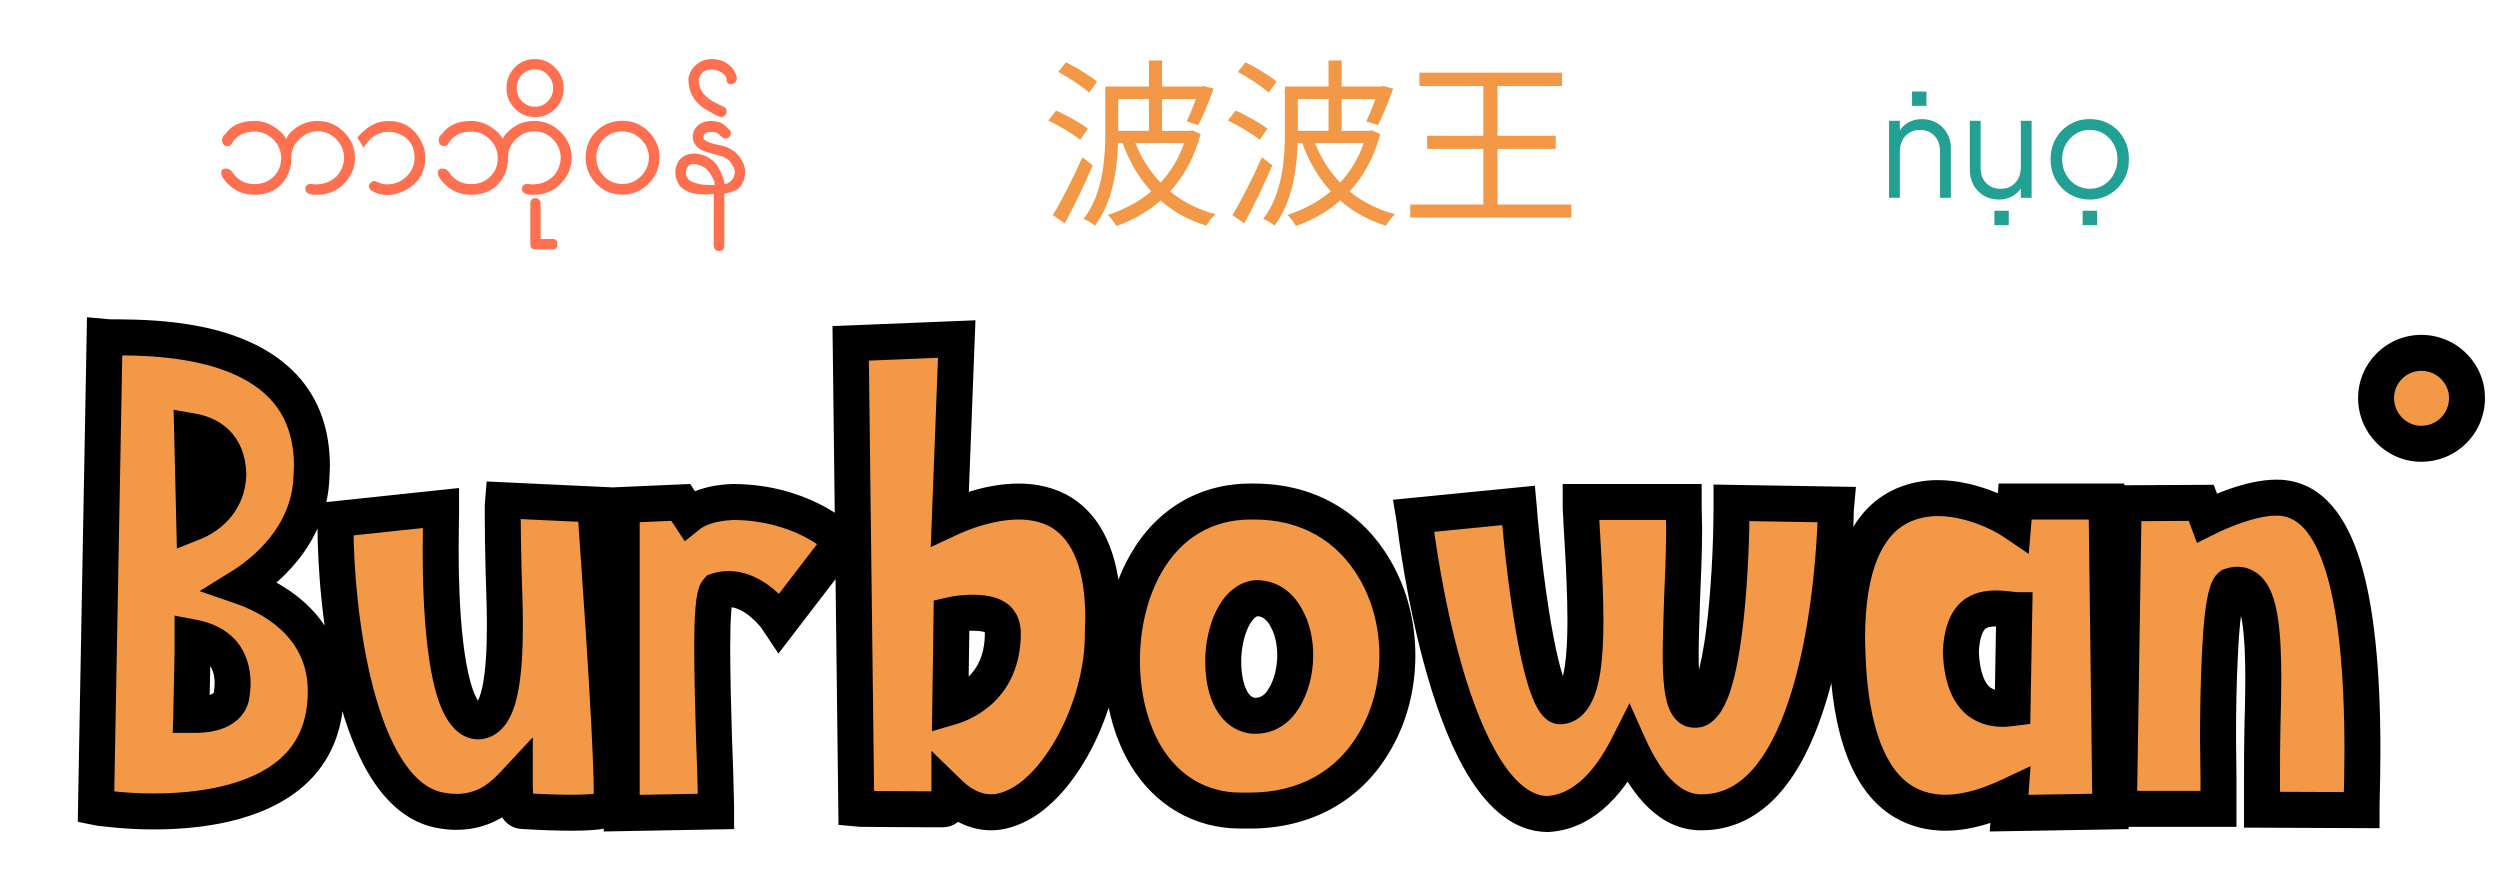 <svg width="556" height="197" viewBox="0 0 556 197" fill="none" xmlns="http://www.w3.org/2000/svg">
<g filter="url(#filter0_d_40_276)">
<mask id="path-1-outside-1_40_276" maskUnits="userSpaceOnUse" x="9" y="61.991" width="536" height="116" fill="black">
<rect fill="white" x="9" y="61.991" width="536" height="116"/>
<path d="M45.665 122.439C51.224 124.356 64.07 130.299 64.453 144.965V145.828C64.453 153.305 61.961 159.344 56.976 163.754C48.828 170.943 35.791 172.477 26.206 172.477C19.687 172.477 14.798 171.71 14.319 171.71L13.361 171.518L15.278 66.937L16.332 67.033H18.441C26.397 67.129 45.09 67.416 55.059 78.056C59.277 82.562 61.385 88.505 61.385 95.694C61.385 96.365 61.29 97.132 61.29 97.899C60.906 111.415 50.458 119.467 45.665 122.439ZM42.789 97.42C42.597 90.901 38.571 88.601 34.737 87.93L35.216 108.156C37.613 107.197 42.597 104.226 42.789 97.42ZM43.556 146.307C43.652 145.541 43.748 144.774 43.748 144.007C43.748 141.227 42.981 138.926 41.639 137.297C40.105 135.475 37.9 134.325 34.833 133.75V137.105C34.737 141.419 34.641 147.745 34.545 151.004H35.504C37.325 151.004 40.105 150.717 41.83 149.375C42.885 148.608 43.46 147.554 43.556 146.307ZM124.334 104.226L124.43 105.184C124.526 107.197 128.073 154.455 128.073 169.026V170.559C127.977 170.943 127.881 171.326 127.498 171.614C127.114 171.997 126.251 172.764 119.062 172.764C116.474 172.764 112.927 172.668 108.23 172.381C106.696 172.285 106.6 170.464 106.505 167.013V166.15C103.916 168.93 100.178 172.573 93.468 172.573C92.509 172.573 91.455 172.477 90.305 172.285C70.75 169.217 66.628 126.177 66.628 109.114V107.485L90.113 104.993V106.335C90.113 106.43 90.017 109.69 90.017 114.483C90.017 125.985 90.784 146.116 95.96 151.292C96.727 152.059 97.494 152.442 98.357 152.442C103.245 152.251 104.3 142.09 104.3 130.874C104.3 126.944 104.108 122.822 104.012 118.988C103.916 114.77 103.821 110.648 103.821 107.006V104.417L103.916 103.267L124.334 104.226ZM155.108 103.651C170.062 103.746 178.21 111.415 178.594 111.703L179.265 112.374L165.365 130.491L164.598 129.341C164.503 129.245 159.997 123.014 154.054 123.014C153.287 123.014 152.424 123.11 151.562 123.397C150.699 124.356 150.411 129.436 150.411 136.051C150.411 142.09 150.603 149.279 150.795 155.797C150.987 160.878 151.178 166.246 151.274 171.326V172.477L130.281 172.86V104.322L143.414 103.746L145.235 106.526C146.673 105.376 149.74 103.842 155.108 103.651ZM228.176 106.047C234.215 109.881 237.379 117.742 237.379 129.532C237.379 130.395 237.283 131.354 237.283 132.216V133.175C237.283 149.183 227.505 167.875 216.769 171.806C215.523 172.285 214.085 172.668 212.456 172.668C209.676 172.668 206.416 171.614 203.157 168.451V169.217C203.157 170.751 202.87 171.997 201.719 171.997H198.556C193.092 171.997 183.986 171.902 183.506 171.902L182.452 171.806L181.206 68.375L204.787 67.416L203.253 107.293C206.129 105.951 212.264 103.555 218.59 103.555C221.85 103.555 225.205 104.226 228.176 106.047ZM215.044 132.983C215.044 131.449 214.66 130.299 213.702 129.532C212.456 128.574 210.443 128.286 208.429 128.286C206.608 128.286 204.883 128.478 203.637 128.765L203.349 149.279C206.608 148.32 214.948 144.774 215.044 132.983ZM270.1 103.555H270.963C282.657 103.555 292.147 108.923 297.803 118.7C301.158 124.452 302.788 131.066 302.788 137.776C302.788 144.678 301.062 151.484 297.515 157.331C291.764 167.013 281.986 172.285 270.004 172.285H267.895C259.076 172.285 251.503 167.875 246.806 160.015C243.26 154.072 241.534 146.499 241.534 138.926C241.534 131.354 243.26 123.685 246.806 117.454C251.887 108.443 260.227 103.555 270.1 103.555ZM277.385 147.554C279.111 144.965 280.069 141.323 280.069 137.776C280.069 134.9 279.494 132.025 278.248 129.724C277.193 127.615 275.18 125.123 271.538 125.027C266.841 125.41 264.157 132.408 264.061 138.735V139.214C264.061 144.486 265.69 150.525 270.675 151.196H271.25C274.318 151.196 276.331 149.279 277.385 147.554ZM377.105 104.897V103.842L400.399 104.226L400.303 105.28C400.303 107.197 399.536 151.963 383.24 167.396C379.502 170.943 375.188 172.668 370.491 172.668H370.108C363.973 172.573 358.605 167.588 354.195 157.715C349.211 167.588 343.172 172.668 336.174 173.052C314.414 172.86 306.937 110.552 306.65 107.868L306.458 106.718L329.751 104.417L329.847 105.472C329.847 105.664 330.71 116.687 332.435 127.711C335.599 148.416 338.57 149.087 338.954 149.087C339.816 149.087 340.679 148.704 341.35 147.937C343.938 145.157 344.609 138.064 344.609 130.107C344.609 124.643 344.322 118.7 344.034 113.524C343.843 110.361 343.651 107.293 343.555 104.801V103.651H366.465V104.801C366.465 106.43 366.561 108.06 366.561 109.69C366.561 115.249 366.273 120.809 366.082 125.89C365.986 129.916 365.794 133.846 365.794 137.297C365.794 143.24 366.177 147.841 367.711 149.375C368.095 149.758 368.478 149.854 368.957 149.854H369.053C369.628 149.854 370.012 149.662 370.587 149.087C375.955 143.815 377.105 115.441 377.105 104.897ZM440.18 103.555H460.502L461.365 172.477L438.838 172.86L439.125 168.93C435.866 170.464 430.402 172.764 424.651 172.764C421.583 172.764 418.42 172.093 415.449 170.368C407.78 165.862 403.466 154.743 402.891 137.393C402.891 136.242 402.795 135.188 402.795 134.133C402.795 118.029 407.013 107.964 415.353 104.322C417.845 103.267 420.433 102.788 422.925 102.788C430.019 102.788 436.825 106.047 439.796 108.06L440.18 103.555ZM439.605 149.471L439.988 127.711C439.796 127.711 439.605 127.711 439.509 127.615C438.454 127.519 437.208 127.327 435.962 127.327C434.141 127.327 432.415 127.615 430.978 128.765C429.252 130.299 428.293 132.983 428.102 136.913C428.293 142.281 429.636 146.02 432.128 148.033C433.566 149.087 435.291 149.662 437.4 149.662C438.071 149.662 438.838 149.567 439.605 149.471ZM499.971 102.788C511.665 104.322 517.417 122.726 517.417 159.057C517.417 162.891 517.321 166.917 517.225 171.135V172.189L495.082 172.093V165.862C495.082 161.741 495.082 157.715 495.178 153.688C495.274 150.046 495.369 146.403 495.369 142.952C495.369 133.079 494.698 124.931 491.631 122.726C491.056 122.343 490.385 122.055 489.618 122.055C489.139 122.055 488.659 122.151 488.084 122.343C487.701 122.63 486.263 124.452 485.688 138.255C485.4 144.007 485.304 150.525 485.304 156.372C485.304 159.344 485.4 162.124 485.4 164.616V171.902H463.257L464.311 103.938L481.566 103.842L482.812 107.197C485.496 105.855 492.59 102.692 498.245 102.692C498.82 102.692 499.395 102.692 499.971 102.788ZM530.519 70.484C533.203 70.484 535.791 71.538 537.708 73.455C539.625 75.372 540.68 77.865 540.68 80.549C540.68 83.233 539.625 85.821 537.708 87.738C535.791 89.655 533.203 90.71 530.519 90.71C524.959 90.71 520.454 86.109 520.454 80.549C520.454 74.989 524.959 70.484 530.519 70.484Z"/>
</mask>
<path d="M45.665 122.439C51.224 124.356 64.07 130.299 64.453 144.965V145.828C64.453 153.305 61.961 159.344 56.976 163.754C48.828 170.943 35.791 172.477 26.206 172.477C19.687 172.477 14.798 171.71 14.319 171.71L13.361 171.518L15.278 66.937L16.332 67.033H18.441C26.397 67.129 45.09 67.416 55.059 78.056C59.277 82.562 61.385 88.505 61.385 95.694C61.385 96.365 61.29 97.132 61.29 97.899C60.906 111.415 50.458 119.467 45.665 122.439ZM42.789 97.42C42.597 90.901 38.571 88.601 34.737 87.93L35.216 108.156C37.613 107.197 42.597 104.226 42.789 97.42ZM43.556 146.307C43.652 145.541 43.748 144.774 43.748 144.007C43.748 141.227 42.981 138.926 41.639 137.297C40.105 135.475 37.9 134.325 34.833 133.75V137.105C34.737 141.419 34.641 147.745 34.545 151.004H35.504C37.325 151.004 40.105 150.717 41.83 149.375C42.885 148.608 43.46 147.554 43.556 146.307ZM124.334 104.226L124.43 105.184C124.526 107.197 128.073 154.455 128.073 169.026V170.559C127.977 170.943 127.881 171.326 127.498 171.614C127.114 171.997 126.251 172.764 119.062 172.764C116.474 172.764 112.927 172.668 108.23 172.381C106.696 172.285 106.6 170.464 106.505 167.013V166.15C103.916 168.93 100.178 172.573 93.468 172.573C92.509 172.573 91.455 172.477 90.305 172.285C70.75 169.217 66.628 126.177 66.628 109.114V107.485L90.113 104.993V106.335C90.113 106.43 90.017 109.69 90.017 114.483C90.017 125.985 90.784 146.116 95.96 151.292C96.727 152.059 97.494 152.442 98.357 152.442C103.245 152.251 104.3 142.09 104.3 130.874C104.3 126.944 104.108 122.822 104.012 118.988C103.916 114.77 103.821 110.648 103.821 107.006V104.417L103.916 103.267L124.334 104.226ZM155.108 103.651C170.062 103.746 178.21 111.415 178.594 111.703L179.265 112.374L165.365 130.491L164.598 129.341C164.503 129.245 159.997 123.014 154.054 123.014C153.287 123.014 152.424 123.11 151.562 123.397C150.699 124.356 150.411 129.436 150.411 136.051C150.411 142.09 150.603 149.279 150.795 155.797C150.987 160.878 151.178 166.246 151.274 171.326V172.477L130.281 172.86V104.322L143.414 103.746L145.235 106.526C146.673 105.376 149.74 103.842 155.108 103.651ZM228.176 106.047C234.215 109.881 237.379 117.742 237.379 129.532C237.379 130.395 237.283 131.354 237.283 132.216V133.175C237.283 149.183 227.505 167.875 216.769 171.806C215.523 172.285 214.085 172.668 212.456 172.668C209.676 172.668 206.416 171.614 203.157 168.451V169.217C203.157 170.751 202.87 171.997 201.719 171.997H198.556C193.092 171.997 183.986 171.902 183.506 171.902L182.452 171.806L181.206 68.375L204.787 67.416L203.253 107.293C206.129 105.951 212.264 103.555 218.59 103.555C221.85 103.555 225.205 104.226 228.176 106.047ZM215.044 132.983C215.044 131.449 214.66 130.299 213.702 129.532C212.456 128.574 210.443 128.286 208.429 128.286C206.608 128.286 204.883 128.478 203.637 128.765L203.349 149.279C206.608 148.32 214.948 144.774 215.044 132.983ZM270.1 103.555H270.963C282.657 103.555 292.147 108.923 297.803 118.7C301.158 124.452 302.788 131.066 302.788 137.776C302.788 144.678 301.062 151.484 297.515 157.331C291.764 167.013 281.986 172.285 270.004 172.285H267.895C259.076 172.285 251.503 167.875 246.806 160.015C243.26 154.072 241.534 146.499 241.534 138.926C241.534 131.354 243.26 123.685 246.806 117.454C251.887 108.443 260.227 103.555 270.1 103.555ZM277.385 147.554C279.111 144.965 280.069 141.323 280.069 137.776C280.069 134.9 279.494 132.025 278.248 129.724C277.193 127.615 275.18 125.123 271.538 125.027C266.841 125.41 264.157 132.408 264.061 138.735V139.214C264.061 144.486 265.69 150.525 270.675 151.196H271.25C274.318 151.196 276.331 149.279 277.385 147.554ZM377.105 104.897V103.842L400.399 104.226L400.303 105.28C400.303 107.197 399.536 151.963 383.24 167.396C379.502 170.943 375.188 172.668 370.491 172.668H370.108C363.973 172.573 358.605 167.588 354.195 157.715C349.211 167.588 343.172 172.668 336.174 173.052C314.414 172.86 306.937 110.552 306.65 107.868L306.458 106.718L329.751 104.417L329.847 105.472C329.847 105.664 330.71 116.687 332.435 127.711C335.599 148.416 338.57 149.087 338.954 149.087C339.816 149.087 340.679 148.704 341.35 147.937C343.938 145.157 344.609 138.064 344.609 130.107C344.609 124.643 344.322 118.7 344.034 113.524C343.843 110.361 343.651 107.293 343.555 104.801V103.651H366.465V104.801C366.465 106.43 366.561 108.06 366.561 109.69C366.561 115.249 366.273 120.809 366.082 125.89C365.986 129.916 365.794 133.846 365.794 137.297C365.794 143.24 366.177 147.841 367.711 149.375C368.095 149.758 368.478 149.854 368.957 149.854H369.053C369.628 149.854 370.012 149.662 370.587 149.087C375.955 143.815 377.105 115.441 377.105 104.897ZM440.18 103.555H460.502L461.365 172.477L438.838 172.86L439.125 168.93C435.866 170.464 430.402 172.764 424.651 172.764C421.583 172.764 418.42 172.093 415.449 170.368C407.78 165.862 403.466 154.743 402.891 137.393C402.891 136.242 402.795 135.188 402.795 134.133C402.795 118.029 407.013 107.964 415.353 104.322C417.845 103.267 420.433 102.788 422.925 102.788C430.019 102.788 436.825 106.047 439.796 108.06L440.18 103.555ZM439.605 149.471L439.988 127.711C439.796 127.711 439.605 127.711 439.509 127.615C438.454 127.519 437.208 127.327 435.962 127.327C434.141 127.327 432.415 127.615 430.978 128.765C429.252 130.299 428.293 132.983 428.102 136.913C428.293 142.281 429.636 146.02 432.128 148.033C433.566 149.087 435.291 149.662 437.4 149.662C438.071 149.662 438.838 149.567 439.605 149.471ZM499.971 102.788C511.665 104.322 517.417 122.726 517.417 159.057C517.417 162.891 517.321 166.917 517.225 171.135V172.189L495.082 172.093V165.862C495.082 161.741 495.082 157.715 495.178 153.688C495.274 150.046 495.369 146.403 495.369 142.952C495.369 133.079 494.698 124.931 491.631 122.726C491.056 122.343 490.385 122.055 489.618 122.055C489.139 122.055 488.659 122.151 488.084 122.343C487.701 122.63 486.263 124.452 485.688 138.255C485.4 144.007 485.304 150.525 485.304 156.372C485.304 159.344 485.4 162.124 485.4 164.616V171.902H463.257L464.311 103.938L481.566 103.842L482.812 107.197C485.496 105.855 492.59 102.692 498.245 102.692C498.82 102.692 499.395 102.692 499.971 102.788ZM530.519 70.484C533.203 70.484 535.791 71.538 537.708 73.455C539.625 75.372 540.68 77.865 540.68 80.549C540.68 83.233 539.625 85.821 537.708 87.738C535.791 89.655 533.203 90.71 530.519 90.71C524.959 90.71 520.454 86.109 520.454 80.549C520.454 74.989 524.959 70.484 530.519 70.484Z" fill="#F29846"/>
<path d="M45.665 122.439L43.557 119.039L36.401 123.476L44.361 126.22L45.665 122.439ZM64.453 144.965H68.453V144.913L68.451 144.861L64.453 144.965ZM56.976 163.754L59.623 166.753L59.626 166.75L56.976 163.754ZM14.319 171.71L13.535 175.632L13.923 175.71H14.319V171.71ZM13.361 171.518L9.361 171.445L9.3 174.785L12.576 175.44L13.361 171.518ZM15.278 66.937L15.64 62.953L11.357 62.564L11.278 66.864L15.278 66.937ZM16.332 67.033L15.97 71.016L16.151 71.033H16.332V67.033ZM18.441 67.033L18.489 63.033L18.465 63.033H18.441V67.033ZM55.059 78.056L57.979 75.323L57.978 75.322L55.059 78.056ZM61.29 97.899L65.288 98.013L65.29 97.956V97.899H61.29ZM42.789 97.42L46.787 97.532L46.791 97.417L46.787 97.302L42.789 97.42ZM34.737 87.93L35.426 83.99L30.622 83.149L30.738 88.025L34.737 87.93ZM35.216 108.156L31.217 108.251L31.354 114.009L36.702 111.87L35.216 108.156ZM43.556 146.307L39.587 145.811L39.575 145.906L39.568 146.001L43.556 146.307ZM41.639 137.297L44.726 134.754L44.712 134.737L44.698 134.72L41.639 137.297ZM34.833 133.75L35.57 129.818L30.833 128.93V133.75H34.833ZM34.833 137.105L38.832 137.194L38.833 137.149V137.105H34.833ZM34.545 151.004L30.547 150.887L30.426 155.004H34.545V151.004ZM41.83 149.375L39.478 146.14L39.425 146.178L39.375 146.217L41.83 149.375ZM44.361 126.22C49.782 128.09 60.144 133.199 60.454 145.07L68.451 144.861C67.995 127.4 52.667 120.622 46.969 118.657L44.361 126.22ZM60.453 144.965V145.828H68.453V144.965H60.453ZM60.453 145.828C60.453 152.335 58.329 157.216 54.326 160.758L59.626 166.75C65.592 161.472 68.453 154.276 68.453 145.828H60.453ZM54.33 160.754C47.375 166.89 35.694 168.477 26.206 168.477V176.477C35.888 176.477 50.281 174.996 59.623 166.753L54.33 160.754ZM26.206 168.477C23.1 168.477 20.374 168.294 18.362 168.11C17.357 168.018 16.532 167.926 15.917 167.856C15.62 167.822 15.34 167.789 15.134 167.766C15.031 167.755 14.648 167.71 14.319 167.71V175.71C14.11 175.71 13.985 175.688 14.267 175.719C14.444 175.739 14.676 175.766 15.007 175.804C15.648 175.877 16.541 175.977 17.634 176.077C19.815 176.276 22.793 176.477 26.206 176.477V168.477ZM15.104 167.787L14.145 167.596L12.576 175.44L13.535 175.632L15.104 167.787ZM17.36 171.591L19.277 67.01L11.278 66.864L9.361 171.445L17.36 171.591ZM14.915 70.921L15.97 71.016L16.694 63.049L15.64 62.953L14.915 70.921ZM16.332 71.033H18.441V63.033H16.332V71.033ZM18.393 71.032C22.367 71.08 28.69 71.179 35.194 72.509C41.752 73.851 47.973 76.344 52.14 80.791L57.978 75.322C52.175 69.129 44.066 66.158 36.797 64.672C29.473 63.174 22.471 63.081 18.489 63.033L18.393 71.032ZM52.139 80.79C55.54 84.423 57.385 89.325 57.385 95.694H65.385C65.385 87.685 63.013 80.7 57.979 75.323L52.139 80.79ZM57.385 95.694C57.385 95.874 57.372 96.094 57.346 96.503C57.323 96.862 57.29 97.368 57.29 97.899H65.29C65.29 97.663 65.304 97.402 65.329 97.018C65.351 96.685 65.385 96.185 65.385 95.694H57.385ZM57.291 97.786C56.968 109.168 48.102 116.221 43.557 119.039L47.773 125.838C52.814 122.713 64.844 113.662 65.288 98.013L57.291 97.786ZM46.787 97.302C46.666 93.17 45.284 89.925 42.923 87.62C40.645 85.396 37.827 84.41 35.426 83.99L34.047 91.87C35.482 92.121 36.593 92.62 37.335 93.344C37.993 93.987 38.721 95.151 38.791 97.537L46.787 97.302ZM30.738 88.025L31.217 108.251L39.215 108.061L38.736 87.835L30.738 88.025ZM36.702 111.87C39.718 110.663 46.529 106.689 46.787 97.532L38.791 97.307C38.665 101.762 35.508 103.731 33.731 104.442L36.702 111.87ZM47.525 146.804C47.615 146.08 47.748 145.065 47.748 144.007H39.748C39.748 144.483 39.688 145.001 39.587 145.811L47.525 146.804ZM47.748 144.007C47.748 140.51 46.78 137.247 44.726 134.754L38.551 139.84C39.182 140.605 39.748 141.943 39.748 144.007H47.748ZM44.698 134.72C42.408 132 39.262 130.511 35.57 129.818L34.096 137.681C36.538 138.139 37.802 138.95 38.579 139.873L44.698 134.72ZM30.833 133.75V137.105H38.833V133.75H30.833ZM30.834 137.016C30.736 141.392 30.642 147.639 30.547 150.887L38.543 151.122C38.64 147.852 38.737 141.446 38.832 137.194L30.834 137.016ZM34.545 155.004H35.504V147.004H34.545V155.004ZM35.504 155.004C36.6 155.004 38.041 154.92 39.527 154.607C40.97 154.303 42.755 153.723 44.286 152.532L39.375 146.217C39.18 146.369 38.713 146.603 37.879 146.779C37.088 146.945 36.229 147.004 35.504 147.004V155.004ZM44.183 152.61C46.187 151.153 47.358 149.027 47.544 146.614L39.568 146.001C39.564 146.049 39.557 146.074 39.556 146.079C39.554 146.084 39.555 146.08 39.56 146.071C39.564 146.063 39.566 146.062 39.559 146.07C39.551 146.079 39.528 146.103 39.478 146.14L44.183 152.61ZM124.334 104.226L128.314 103.828L127.971 100.392L124.522 100.23L124.334 104.226ZM124.43 105.184L128.426 104.994L128.421 104.89L128.41 104.786L124.43 105.184ZM128.073 170.559L131.953 171.53L132.073 171.052V170.559H128.073ZM127.498 171.614L125.098 168.414L124.87 168.584L124.669 168.785L127.498 171.614ZM108.23 172.381L107.981 176.373L107.986 176.373L108.23 172.381ZM106.505 167.013H102.505V167.068L102.506 167.124L106.505 167.013ZM106.505 166.15H110.505V155.984L103.577 163.424L106.505 166.15ZM90.305 172.285L90.962 168.339L90.943 168.336L90.924 168.333L90.305 172.285ZM66.628 107.485L66.206 103.507L62.628 103.887V107.485H66.628ZM90.113 104.993H94.113V100.546L89.691 101.015L90.113 104.993ZM95.96 151.292L93.132 154.12L93.132 154.12L95.96 151.292ZM98.357 152.442V156.442H98.435L98.513 156.439L98.357 152.442ZM104.012 118.988L100.013 119.079L100.014 119.088L104.012 118.988ZM103.821 104.417L99.834 104.085L99.821 104.251V104.417H103.821ZM103.916 103.267L104.104 99.272L100.251 99.091L99.93 102.935L103.916 103.267ZM120.354 104.624L120.45 105.582L128.41 104.786L128.314 103.828L120.354 104.624ZM120.435 105.375C120.547 107.728 124.073 154.55 124.073 169.026H132.073C132.073 154.361 128.505 106.666 128.426 104.994L120.435 105.375ZM124.073 169.026V170.559H132.073V169.026H124.073ZM124.192 169.589C124.164 169.701 124.163 169.703 124.167 169.691C124.174 169.667 124.205 169.567 124.268 169.431C124.418 169.11 124.685 168.723 125.098 168.414L129.898 174.814C131.548 173.576 131.882 171.814 131.953 171.53L124.192 169.589ZM124.669 168.785C124.658 168.797 124.743 168.71 124.868 168.613C124.997 168.513 125.117 168.44 125.214 168.391C125.384 168.304 125.384 168.341 125.024 168.415C124.265 168.572 122.576 168.764 119.062 168.764V176.764C122.738 176.764 125.074 176.573 126.64 176.25C127.442 176.085 128.179 175.858 128.843 175.52C129.602 175.134 130.066 174.702 130.326 174.442L124.669 168.785ZM119.062 168.764C116.569 168.764 113.105 168.672 108.475 168.388L107.986 176.373C112.749 176.665 116.378 176.764 119.062 176.764V168.764ZM108.48 168.389C108.683 168.401 108.985 168.451 109.328 168.602C109.681 168.757 109.987 168.979 110.227 169.232C110.67 169.698 110.739 170.103 110.706 169.973C110.679 169.867 110.63 169.589 110.589 169.012C110.55 168.453 110.527 167.775 110.503 166.902L102.506 167.124C102.549 168.672 102.589 170.51 102.951 171.937C103.145 172.706 103.532 173.799 104.426 174.741C105.436 175.804 106.724 176.294 107.981 176.373L108.48 168.389ZM110.505 167.013V166.15H102.505V167.013H110.505ZM103.577 163.424C101.156 166.025 98.427 168.573 93.468 168.573V176.573C101.929 176.573 106.677 171.835 109.432 168.876L103.577 163.424ZM93.468 168.573C92.771 168.573 91.94 168.502 90.962 168.339L89.647 176.231C90.97 176.451 92.248 176.573 93.468 176.573V168.573ZM90.924 168.333C87.554 167.804 84.479 165.519 81.69 161.31C78.897 157.095 76.686 151.368 75.003 144.935C71.641 132.093 70.628 117.43 70.628 109.114H62.628C62.628 117.861 63.675 133.251 67.263 146.961C69.055 153.804 71.541 160.479 75.021 165.729C78.505 170.987 83.278 175.232 89.685 176.237L90.924 168.333ZM70.628 109.114V107.485H62.628V109.114H70.628ZM67.05 111.463L90.535 108.97L89.691 101.015L66.206 103.507L67.05 111.463ZM86.113 104.993V106.335H94.113V104.993H86.113ZM86.113 106.335C86.113 106.298 86.11 106.411 86.099 106.883C86.09 107.283 86.078 107.858 86.066 108.58C86.041 110.024 86.017 112.06 86.017 114.483H94.017C94.017 112.112 94.041 110.122 94.064 108.714C94.086 107.409 94.113 106.416 94.113 106.335H86.113ZM86.017 114.483C86.017 120.293 86.209 128.381 87.075 135.728C87.507 139.395 88.12 142.991 89.002 146.075C89.845 149.021 91.089 152.078 93.132 154.12L98.789 148.464C98.243 147.918 97.45 146.517 96.694 143.874C95.976 141.368 95.427 138.242 95.02 134.792C94.208 127.903 94.017 120.175 94.017 114.483H86.017ZM93.132 154.12C94.392 155.381 96.118 156.442 98.357 156.442V148.442C98.441 148.442 98.537 148.452 98.636 148.475C98.734 148.498 98.813 148.529 98.868 148.555C98.971 148.606 98.943 148.618 98.789 148.464L93.132 154.12ZM98.513 156.439C101.358 156.328 103.381 154.69 104.654 152.82C105.857 151.053 106.585 148.842 107.068 146.654C108.042 142.235 108.3 136.522 108.3 130.874H100.3C100.3 136.442 100.03 141.417 99.255 144.931C98.863 146.709 98.411 147.775 98.041 148.317C97.742 148.757 97.8 148.461 98.2 148.445L98.513 156.439ZM108.3 130.874C108.3 126.883 108.104 122.598 108.011 118.888L100.014 119.088C100.113 123.047 100.3 127.006 100.3 130.874H108.3ZM108.011 118.897C107.915 114.665 107.821 110.593 107.821 107.006H99.821C99.821 110.703 99.918 114.875 100.013 119.079L108.011 118.897ZM107.821 107.006V104.417H99.821V107.006H107.821ZM107.807 104.75L107.903 103.599L99.93 102.935L99.834 104.085L107.807 104.75ZM103.729 107.263L124.147 108.221L124.522 100.23L104.104 99.272L103.729 107.263ZM155.108 103.651L155.134 99.651L155.05 99.65L154.966 99.653L155.108 103.651ZM178.594 111.703L181.422 108.874L181.221 108.673L180.994 108.503L178.594 111.703ZM179.265 112.374L182.438 114.808L184.573 112.025L182.093 109.545L179.265 112.374ZM165.365 130.491L162.037 132.71L165.137 137.36L168.539 132.926L165.365 130.491ZM164.598 129.341L167.927 127.122L167.707 126.792L167.427 126.512L164.598 129.341ZM151.562 123.397L150.297 119.603L149.295 119.937L148.589 120.721L151.562 123.397ZM150.795 155.797L146.797 155.915L146.797 155.932L146.798 155.948L150.795 155.797ZM151.274 171.326H155.274V171.289L155.273 171.251L151.274 171.326ZM151.274 172.477L151.347 176.476L155.274 176.404V172.477H151.274ZM130.281 172.86H126.281V176.934L130.354 176.859L130.281 172.86ZM130.281 104.322L130.106 100.325L126.281 100.493V104.322H130.281ZM143.414 103.746L146.76 101.554L145.512 99.651L143.239 99.75L143.414 103.746ZM145.235 106.526L141.889 108.718L144.299 112.397L147.734 109.65L145.235 106.526ZM155.083 107.65C168.575 107.737 175.759 114.577 176.194 114.903L180.994 108.503C181.053 108.547 178.478 106.201 174.095 104.023C169.683 101.83 163.311 99.703 155.134 99.651L155.083 107.65ZM175.765 114.531L176.436 115.202L182.093 109.545L181.422 108.874L175.765 114.531ZM176.091 109.939L162.192 128.056L168.539 132.926L182.438 114.808L176.091 109.939ZM168.693 128.272L167.927 127.122L161.27 131.559L162.037 132.71L168.693 128.272ZM167.427 126.512C167.533 126.618 167.609 126.707 167.625 126.726C167.654 126.76 167.676 126.786 167.686 126.798C167.697 126.812 167.706 126.822 167.709 126.827C167.714 126.832 167.717 126.836 167.717 126.837C167.718 126.837 167.716 126.835 167.709 126.826C167.701 126.816 167.695 126.809 167.683 126.793C167.639 126.736 167.57 126.649 167.482 126.539C167.306 126.319 167.057 126.017 166.742 125.661C166.117 124.955 165.215 124.016 164.082 123.07C161.908 121.256 158.398 119.014 154.054 119.014V127.014C155.653 127.014 157.368 127.887 158.956 129.213C159.704 129.836 160.318 130.473 160.75 130.962C160.964 131.204 161.129 131.404 161.241 131.543C161.297 131.613 161.341 131.669 161.376 131.714C161.389 131.731 161.416 131.766 161.436 131.791C161.446 131.804 161.468 131.832 161.495 131.865C161.509 131.882 161.534 131.912 161.565 131.948C161.584 131.97 161.662 132.061 161.77 132.169L167.427 126.512ZM154.054 119.014C152.966 119.014 151.659 119.149 150.297 119.603L152.827 127.192C153.19 127.071 153.609 127.014 154.054 127.014V119.014ZM148.589 120.721C147.99 121.386 147.678 122.112 147.515 122.553C147.33 123.05 147.2 123.563 147.101 124.036C146.905 124.983 146.772 126.1 146.676 127.28C146.483 129.658 146.411 132.709 146.411 136.051H154.411C154.411 132.778 154.483 129.981 154.65 127.926C154.734 126.89 154.834 126.144 154.935 125.662C154.985 125.42 155.018 125.328 155.014 125.337C155.011 125.346 154.985 125.417 154.925 125.528C154.868 125.633 154.747 125.838 154.535 126.073L148.589 120.721ZM146.411 136.051C146.411 142.156 146.605 149.401 146.797 155.915L154.793 155.68C154.601 149.157 154.411 142.023 154.411 136.051H146.411ZM146.798 155.948C146.989 161.028 147.18 166.363 147.275 171.402L155.273 171.251C155.177 166.129 154.984 160.728 154.792 155.647L146.798 155.948ZM147.274 171.326V172.477H155.274V171.326H147.274ZM151.201 168.477L130.208 168.861L130.354 176.859L151.347 176.476L151.201 168.477ZM134.281 172.86V104.322H126.281V172.86H134.281ZM130.456 108.318L143.589 107.743L143.239 99.75L130.106 100.325L130.456 108.318ZM140.068 105.939L141.889 108.718L148.581 104.334L146.76 101.554L140.068 105.939ZM147.734 109.65C148.388 109.127 150.585 107.815 155.251 107.648L154.966 99.653C148.895 99.87 144.958 101.625 142.736 103.403L147.734 109.65ZM228.176 106.047L230.32 102.67L230.294 102.653L230.267 102.637L228.176 106.047ZM216.769 171.806L215.394 168.049L215.364 168.061L215.333 168.072L216.769 171.806ZM203.157 168.451L205.943 165.58L199.157 158.994V168.451H203.157ZM183.506 171.902L183.144 175.885L183.325 175.902H183.506V171.902ZM182.452 171.806L178.452 171.854L178.496 175.462L182.09 175.789L182.452 171.806ZM181.206 68.375L181.043 64.378L177.159 64.536L177.206 68.423L181.206 68.375ZM204.787 67.416L208.784 67.57L208.95 63.244L204.624 63.419L204.787 67.416ZM203.253 107.293L199.256 107.139L199.004 113.69L204.945 110.918L203.253 107.293ZM215.044 132.983L219.044 133.016L219.044 132.999V132.983H215.044ZM213.702 129.532L216.2 126.409L216.171 126.385L216.141 126.362L213.702 129.532ZM203.637 128.765L202.737 124.868L199.681 125.573L199.637 128.709L203.637 128.765ZM203.349 149.279L199.349 149.223L199.273 154.647L204.478 153.116L203.349 149.279ZM226.032 109.424C230.341 112.159 233.379 118.252 233.379 129.532H241.379C241.379 117.231 238.09 107.603 230.32 102.67L226.032 109.424ZM233.379 129.532C233.379 129.839 233.361 130.187 233.336 130.664C233.313 131.097 233.283 131.661 233.283 132.216H241.283C241.283 131.909 241.3 131.562 241.325 131.084C241.348 130.651 241.379 130.088 241.379 129.532H233.379ZM233.283 132.216V133.175H241.283V132.216H233.283ZM233.283 133.175C233.283 140.434 231.044 148.473 227.515 155.151C223.912 161.97 219.393 166.585 215.394 168.049L218.144 175.562C224.881 173.096 230.619 166.4 234.589 158.888C238.632 151.236 241.283 141.924 241.283 133.175H233.283ZM215.333 168.072C214.382 168.438 213.446 168.668 212.456 168.668V176.668C214.725 176.668 216.664 176.132 218.205 175.539L215.333 168.072ZM212.456 168.668C210.785 168.668 208.507 168.069 205.943 165.58L200.371 171.321C204.326 175.159 208.566 176.668 212.456 176.668V168.668ZM199.157 168.451V169.217H207.157V168.451H199.157ZM199.157 169.217C199.157 169.487 199.144 169.663 199.13 169.763C199.115 169.877 199.112 169.796 199.193 169.607C199.278 169.41 199.511 168.965 200.038 168.573C200.61 168.146 201.237 167.997 201.719 167.997V175.997C202.777 175.997 203.871 175.693 204.821 174.985C205.725 174.311 206.246 173.459 206.546 172.758C207.097 171.473 207.157 170.094 207.157 169.217H199.157ZM201.719 167.997H198.556V175.997H201.719V167.997ZM198.556 167.997C195.841 167.997 192.213 167.974 189.194 167.95C186.207 167.926 183.767 167.902 183.506 167.902V175.902C183.506 175.902 183.507 175.901 183.51 175.902C183.512 175.902 183.515 175.902 183.519 175.902C183.528 175.902 183.539 175.902 183.553 175.902C183.581 175.902 183.619 175.902 183.665 175.902C183.757 175.903 183.88 175.904 184.032 175.905C184.337 175.908 184.752 175.912 185.256 175.916C186.263 175.925 187.618 175.937 189.13 175.949C192.151 175.973 195.807 175.997 198.556 175.997V167.997ZM183.869 167.918L182.814 167.822L182.09 175.789L183.144 175.885L183.869 167.918ZM186.452 171.757L185.206 68.327L177.206 68.423L178.452 171.854L186.452 171.757ZM181.368 72.371L204.949 71.413L204.624 63.419L181.043 64.378L181.368 72.371ZM200.79 67.263L199.256 107.139L207.25 107.447L208.784 67.57L200.79 67.263ZM204.945 110.918C207.628 109.666 213.132 107.555 218.59 107.555V99.555C211.396 99.555 204.63 102.236 201.562 103.668L204.945 110.918ZM218.59 107.555C221.319 107.555 223.899 108.117 226.086 109.457L230.267 102.637C226.51 100.334 222.38 99.555 218.59 99.555V107.555ZM219.044 132.983C219.044 130.811 218.482 128.234 216.2 126.409L211.203 132.656C211.158 132.62 211.105 132.567 211.058 132.5C211.012 132.435 210.991 132.387 210.987 132.375C210.984 132.366 210.999 132.403 211.014 132.505C211.03 132.608 211.044 132.763 211.044 132.983H219.044ZM216.141 126.362C213.754 124.526 210.529 124.286 208.429 124.286V132.286C209.268 132.286 209.978 132.348 210.529 132.464C211.106 132.585 211.285 132.72 211.263 132.703L216.141 126.362ZM208.429 124.286C206.366 124.286 204.332 124.5 202.737 124.868L204.536 132.663C205.433 132.456 206.85 132.286 208.429 132.286V124.286ZM199.637 128.709L199.349 149.223L207.349 149.335L207.636 128.821L199.637 128.709ZM204.478 153.116C206.453 152.536 210.046 151.156 213.197 148.035C216.452 144.812 218.987 139.968 219.044 133.016L211.044 132.951C211.004 137.789 209.322 140.614 207.568 142.351C205.711 144.19 203.505 145.064 202.22 145.442L204.478 153.116ZM297.803 118.7L294.34 120.703L294.344 120.709L294.348 120.716L297.803 118.7ZM297.515 157.331L294.095 155.257L294.086 155.272L294.076 155.288L297.515 157.331ZM246.806 160.015L243.372 162.065L243.373 162.067L246.806 160.015ZM246.806 117.454L250.283 119.433L250.287 119.426L250.291 119.419L246.806 117.454ZM277.385 147.554L274.057 145.335L274.013 145.4L273.972 145.468L277.385 147.554ZM278.248 129.724L274.67 131.513L274.699 131.571L274.731 131.629L278.248 129.724ZM271.538 125.027L271.643 121.028L271.427 121.023L271.212 121.04L271.538 125.027ZM264.061 138.735L260.061 138.674L260.061 138.704V138.735H264.061ZM270.675 151.196L270.141 155.16L270.407 155.196H270.675V151.196ZM270.1 107.555H270.963V99.555H270.1V107.555ZM270.963 107.555C281.286 107.555 289.428 112.21 294.34 120.703L301.265 116.697C294.867 105.635 284.028 99.555 270.963 99.555V107.555ZM294.348 120.716C297.313 125.799 298.788 131.706 298.788 137.776H306.788C306.788 130.426 305.003 123.104 301.258 116.685L294.348 120.716ZM298.788 137.776C298.788 144.021 297.226 150.095 294.095 155.257L300.935 159.406C304.898 152.872 306.788 145.335 306.788 137.776H298.788ZM294.076 155.288C289.108 163.651 280.702 168.285 270.004 168.285V176.285C283.27 176.285 294.419 170.375 300.954 159.374L294.076 155.288ZM270.004 168.285H267.895V176.285H270.004V168.285ZM267.895 168.285C260.55 168.285 254.25 164.674 250.24 157.963L243.373 162.067C248.757 171.077 257.602 176.285 267.895 176.285V168.285ZM250.241 157.965C247.144 152.775 245.534 145.95 245.534 138.926H237.534C237.534 147.049 239.376 155.369 243.372 162.065L250.241 157.965ZM245.534 138.926C245.534 131.915 247.139 124.955 250.283 119.433L243.33 115.475C239.38 122.415 237.534 130.793 237.534 138.926H245.534ZM250.291 119.419C254.684 111.626 261.715 107.555 270.1 107.555V99.555C258.738 99.555 249.089 105.261 243.322 115.49L250.291 119.419ZM280.713 149.772C282.962 146.399 284.069 141.943 284.069 137.776H276.069C276.069 140.702 275.259 143.531 274.057 145.335L280.713 149.772ZM284.069 137.776C284.069 134.424 283.407 130.851 281.765 127.819L274.731 131.629C275.581 133.198 276.069 135.376 276.069 137.776H284.069ZM281.826 127.935C280.485 125.255 277.445 121.181 271.643 121.028L271.433 129.026C272.283 129.048 272.854 129.323 273.319 129.707C273.843 130.139 274.301 130.774 274.67 131.513L281.826 127.935ZM271.212 121.04C266.774 121.402 263.995 124.81 262.483 127.89C260.905 131.106 260.116 135.04 260.061 138.674L268.06 138.795C268.101 136.103 268.703 133.375 269.665 131.414C270.693 129.318 271.605 129.035 271.863 129.014L271.212 121.04ZM260.061 138.735V139.214H268.061V138.735H260.061ZM260.061 139.214C260.061 142.178 260.507 145.634 261.861 148.594C263.251 151.632 265.85 154.583 270.141 155.16L271.209 147.232C270.516 147.139 269.808 146.735 269.136 145.267C268.429 143.721 268.061 141.522 268.061 139.214H260.061ZM270.675 155.196H271.25V147.196H270.675V155.196ZM271.25 155.196C276.205 155.196 279.318 152.061 280.798 149.639L273.972 145.468C273.343 146.497 272.431 147.196 271.25 147.196V155.196ZM377.105 103.842L377.171 99.843L373.105 99.776V103.842H377.105ZM400.399 104.226L404.382 104.588L404.772 100.297L400.465 100.226L400.399 104.226ZM400.303 105.28L396.319 104.918L396.303 105.099V105.28H400.303ZM383.24 167.396L380.49 164.492L380.487 164.494L383.24 167.396ZM370.108 172.668L370.045 176.668L370.076 176.668H370.108V172.668ZM354.195 157.715L357.848 156.083L354.416 148.401L350.624 155.912L354.195 157.715ZM336.174 173.052L336.139 177.052L336.266 177.053L336.393 177.046L336.174 173.052ZM306.65 107.868L310.627 107.442L310.614 107.326L310.595 107.211L306.65 107.868ZM306.458 106.718L306.065 102.737L301.809 103.158L302.512 107.376L306.458 106.718ZM329.751 104.417L333.735 104.055L333.37 100.041L329.358 100.437L329.751 104.417ZM329.847 105.472H333.847V105.29L333.831 105.11L329.847 105.472ZM332.435 127.711L336.39 127.107L336.388 127.1L336.387 127.092L332.435 127.711ZM341.35 147.937L338.423 145.211L338.381 145.256L338.34 145.303L341.35 147.937ZM344.034 113.524L348.028 113.302L348.028 113.292L348.027 113.282L344.034 113.524ZM343.555 104.801H339.555V104.878L339.558 104.955L343.555 104.801ZM343.555 103.651V99.65H339.555V103.651H343.555ZM366.465 103.651H370.465V99.65H366.465V103.651ZM366.082 125.89L362.084 125.739L362.083 125.767L362.083 125.794L366.082 125.89ZM367.711 149.375L370.54 146.546L370.54 146.546L367.711 149.375ZM370.587 149.087L367.784 146.233L367.771 146.246L367.758 146.259L370.587 149.087ZM381.105 104.897V103.842H373.105V104.897H381.105ZM377.039 107.842L400.333 108.225L400.465 100.226L377.171 99.843L377.039 107.842ZM396.415 103.864L396.319 104.918L404.286 105.642L404.382 104.588L396.415 103.864ZM396.303 105.28C396.303 106.096 396.119 117.534 393.937 130.611C392.847 137.147 391.275 143.984 389.029 150.063C386.763 156.196 383.927 161.237 380.49 164.492L385.991 170.3C390.702 165.839 394.072 159.497 396.533 152.836C399.014 146.121 400.69 138.753 401.828 131.928C404.104 118.285 404.303 106.382 404.303 105.28H396.303ZM380.487 164.494C377.451 167.375 374.109 168.668 370.491 168.668V176.668C376.267 176.668 381.552 174.511 385.993 170.298L380.487 164.494ZM370.491 168.668H370.108V176.668H370.491V168.668ZM370.17 168.669C366.516 168.612 362.116 165.642 357.848 156.083L350.543 159.346C355.093 169.534 361.43 176.533 370.045 176.668L370.17 168.669ZM350.624 155.912C345.902 165.266 340.841 168.79 335.955 169.058L336.393 177.046C345.502 176.547 352.519 169.91 357.766 159.517L350.624 155.912ZM336.209 169.052C332.864 169.022 329.349 166.592 325.795 161.014C322.331 155.578 319.474 148.112 317.201 140.28C312.671 124.669 310.76 108.686 310.627 107.442L302.672 108.294C302.827 109.734 304.798 126.247 309.518 142.51C311.87 150.613 314.98 158.928 319.048 165.313C323.025 171.555 328.604 176.985 336.139 177.052L336.209 169.052ZM310.595 107.211L310.403 106.06L302.512 107.376L302.704 108.526L310.595 107.211ZM306.851 110.699L330.145 108.398L329.358 100.437L306.065 102.737L306.851 110.699ZM325.768 104.78L325.864 105.834L333.831 105.11L333.735 104.055L325.768 104.78ZM325.847 105.472C325.847 105.703 325.884 106.14 325.9 106.345C325.928 106.699 325.969 107.2 326.024 107.826C326.134 109.078 326.298 110.84 326.516 112.942C326.951 117.14 327.606 122.726 328.484 128.329L336.387 127.092C335.539 121.672 334.9 116.234 334.473 112.117C334.26 110.061 334.1 108.342 333.994 107.129C333.941 106.522 333.901 106.044 333.875 105.715C333.838 105.238 333.847 105.289 333.847 105.472H325.847ZM328.481 128.315C330.078 138.768 331.673 144.515 333.063 147.745C333.756 149.356 334.502 150.589 335.373 151.471C336.307 152.415 337.534 153.087 338.954 153.087V145.087C340.182 145.087 340.894 145.676 341.063 145.847C341.171 145.956 340.904 145.728 340.411 144.582C339.429 142.301 337.956 137.359 336.39 127.107L328.481 128.315ZM338.954 153.087C341.05 153.087 342.984 152.144 344.361 150.571L338.34 145.303C338.349 145.293 338.404 145.235 338.521 145.18C338.637 145.125 338.787 145.087 338.954 145.087V153.087ZM344.278 150.663C346.447 148.333 347.394 144.805 347.902 141.586C348.441 138.166 348.609 134.162 348.609 130.107H340.609C340.609 134.009 340.442 137.53 339.999 140.34C339.524 143.353 338.841 144.762 338.423 145.211L344.278 150.663ZM348.609 130.107C348.609 124.524 348.316 118.486 348.028 113.302L340.04 113.746C340.328 118.915 340.609 124.763 340.609 130.107H348.609ZM348.027 113.282C347.834 110.096 347.646 107.084 347.552 104.647L339.558 104.955C339.656 107.502 339.851 110.625 340.042 113.766L348.027 113.282ZM347.555 104.801V103.651H339.555V104.801H347.555ZM343.555 107.651H366.465V99.65H343.555V107.651ZM362.465 103.651V104.801H370.465V103.651H362.465ZM362.465 104.801C362.465 105.684 362.491 106.558 362.515 107.363C362.539 108.187 362.561 108.943 362.561 109.69H370.561C370.561 108.806 370.535 107.933 370.511 107.128C370.487 106.303 370.465 105.547 370.465 104.801H362.465ZM362.561 109.69C362.561 115.15 362.279 120.583 362.084 125.739L370.079 126.04C370.268 121.035 370.561 115.349 370.561 109.69H362.561ZM362.083 125.794C361.991 129.665 361.794 133.795 361.794 137.297H369.794C369.794 133.897 369.981 130.166 370.08 125.985L362.083 125.794ZM361.794 137.297C361.794 140.314 361.889 143.171 362.215 145.536C362.378 146.72 362.615 147.897 362.978 148.964C363.326 149.99 363.89 151.21 364.883 152.203L370.54 146.546C370.766 146.773 370.706 146.843 370.552 146.388C370.411 145.976 370.264 145.343 370.14 144.443C369.891 142.637 369.794 140.223 369.794 137.297H361.794ZM364.883 152.203C366.22 153.541 367.745 153.854 368.957 153.854V145.854C368.972 145.854 369.251 145.853 369.63 145.986C370.046 146.133 370.354 146.361 370.54 146.546L364.883 152.203ZM368.957 153.854H369.053V145.854H368.957V153.854ZM369.053 153.854C369.843 153.854 370.717 153.71 371.609 153.264C372.408 152.865 373.002 152.329 373.415 151.916L367.758 146.259C367.596 146.421 367.712 146.268 368.031 146.109C368.208 146.02 368.408 145.949 368.616 145.904C368.818 145.861 368.973 145.854 369.053 145.854V153.854ZM373.39 151.941C374.611 150.741 375.466 149.161 376.097 147.653C376.753 146.089 377.297 144.286 377.758 142.382C378.68 138.571 379.349 134.004 379.837 129.389C380.814 120.143 381.105 110.268 381.105 104.897H373.105C373.105 110.07 372.821 119.654 371.881 128.549C371.41 133.005 370.786 137.179 369.982 140.501C369.58 142.162 369.154 143.524 368.719 144.561C368.26 145.656 367.905 146.115 367.784 146.233L373.39 151.941ZM440.18 103.555V99.555H436.506L436.194 103.215L440.18 103.555ZM460.502 103.555L464.501 103.505L464.452 99.555H460.502V103.555ZM461.365 172.477L461.433 176.476L465.414 176.408L465.364 172.427L461.365 172.477ZM438.838 172.86L434.849 172.568L434.529 176.934L438.906 176.86L438.838 172.86ZM439.125 168.93L443.115 169.222L443.614 162.397L437.422 165.311L439.125 168.93ZM415.449 170.368L413.422 173.817L413.431 173.822L413.44 173.827L415.449 170.368ZM402.891 137.393H398.891V137.459L398.893 137.525L402.891 137.393ZM415.353 104.322L413.794 100.638L413.773 100.647L413.752 100.656L415.353 104.322ZM439.796 108.06L437.553 111.372L443.203 115.199L443.782 108.399L439.796 108.06ZM439.605 149.471L440.101 153.44L443.543 153.01L443.604 149.541L439.605 149.471ZM439.988 127.711L443.988 127.781L444.059 123.711H439.988V127.711ZM439.509 127.615L442.337 124.787L441.313 123.763L439.871 123.631L439.509 127.615ZM430.978 128.765L428.479 125.642L428.398 125.707L428.32 125.776L430.978 128.765ZM428.102 136.913L424.107 136.718L424.098 136.887L424.104 137.056L428.102 136.913ZM432.128 148.033L429.614 151.145L429.687 151.203L429.762 151.258L432.128 148.033ZM440.18 107.555H460.502V99.555H440.18V107.555ZM456.502 103.605L457.365 172.527L465.364 172.427L464.501 103.505L456.502 103.605ZM461.296 168.477L438.77 168.861L438.906 176.86L461.433 176.476L461.296 168.477ZM442.827 173.152L443.115 169.222L435.136 168.638L434.849 172.568L442.827 173.152ZM437.422 165.311C434.239 166.808 429.46 168.764 424.651 168.764V176.764C431.345 176.764 437.493 174.119 440.829 172.549L437.422 165.311ZM424.651 168.764C422.175 168.764 419.727 168.227 417.457 166.909L413.44 173.827C417.113 175.96 420.992 176.764 424.651 176.764V168.764ZM417.475 166.919C411.742 163.551 407.458 154.436 406.889 137.26L398.893 137.525C399.474 155.049 403.818 168.174 413.422 173.817L417.475 166.919ZM406.891 137.393C406.891 136.716 406.863 136.081 406.839 135.549C406.814 134.991 406.795 134.555 406.795 134.133H398.795C398.795 134.766 398.824 135.385 398.847 135.905C398.871 136.452 398.891 136.919 398.891 137.393H406.891ZM406.795 134.133C406.795 118.31 410.978 110.597 416.954 107.987L413.752 100.656C403.048 105.331 398.795 117.748 398.795 134.133H406.795ZM416.911 108.005C418.888 107.169 420.944 106.788 422.925 106.788V98.788C419.923 98.788 416.802 99.365 413.794 100.638L416.911 108.005ZM422.925 106.788C428.972 106.788 435.004 109.645 437.553 111.372L442.04 104.748C438.646 102.449 431.066 98.788 422.925 98.788V106.788ZM443.782 108.399L444.165 103.894L436.194 103.215L435.811 107.721L443.782 108.399ZM443.604 149.541L443.988 127.781L435.989 127.64L435.605 149.4L443.604 149.541ZM439.988 123.711C439.818 123.711 440.026 123.703 440.278 123.739C440.43 123.761 440.713 123.812 441.055 123.945C441.405 124.083 441.884 124.333 442.337 124.787L436.681 130.444C437.651 131.414 438.779 131.606 439.147 131.659C439.567 131.719 439.966 131.711 439.988 131.711V123.711ZM439.871 123.631C439.158 123.567 437.445 123.327 435.962 123.327V131.327C436.971 131.327 437.751 131.472 439.147 131.599L439.871 123.631ZM435.962 123.327C433.775 123.327 430.957 123.659 428.479 125.642L433.476 131.889C433.873 131.571 434.506 131.327 435.962 131.327V123.327ZM428.32 125.776C425.391 128.379 424.317 132.405 424.107 136.718L432.097 137.108C432.27 133.561 433.113 132.219 433.635 131.755L428.32 125.776ZM424.104 137.056C424.31 142.812 425.757 148.029 429.614 151.145L434.641 144.921C433.514 144.01 432.277 141.751 432.099 136.771L424.104 137.056ZM429.762 151.258C431.936 152.852 434.504 153.662 437.4 153.662V145.662C436.078 145.662 435.195 145.322 434.493 144.807L429.762 151.258ZM437.4 153.662C438.37 153.662 439.401 153.527 440.101 153.44L439.109 145.502C438.274 145.606 437.772 145.662 437.4 145.662V153.662ZM499.971 102.788L499.313 106.733L499.382 106.745L499.451 106.754L499.971 102.788ZM517.225 171.135L513.226 171.044L513.225 171.089V171.135H517.225ZM517.225 172.189L517.208 176.189L521.225 176.206V172.189H517.225ZM495.082 172.093H491.082V176.076L495.065 176.093L495.082 172.093ZM495.178 153.688L491.179 153.583L491.179 153.593L495.178 153.688ZM491.631 122.726L493.966 119.478L493.908 119.437L493.85 119.398L491.631 122.726ZM488.084 122.343L486.819 118.548L486.204 118.753L485.684 119.143L488.084 122.343ZM485.688 138.255L489.683 138.455L489.684 138.438L489.684 138.422L485.688 138.255ZM485.4 171.902V175.902H489.4V171.902H485.4ZM463.257 171.902L459.257 171.839L459.194 175.902H463.257V171.902ZM464.311 103.938L464.289 99.938L460.373 99.96L460.312 103.876L464.311 103.938ZM481.566 103.842L485.316 102.45L484.341 99.827L481.544 99.842L481.566 103.842ZM482.812 107.197L479.062 108.59L480.614 112.768L484.601 110.775L482.812 107.197ZM499.451 106.754C502.9 107.206 506.499 110.173 509.259 119.06C511.978 127.81 513.417 141.01 513.417 159.057H521.417C521.417 140.773 519.98 126.605 516.899 116.687C513.86 106.905 508.736 99.903 500.491 98.822L499.451 106.754ZM513.417 159.057C513.417 162.836 513.322 166.812 513.226 171.044L521.224 171.226C521.32 167.022 521.417 162.946 521.417 159.057H513.417ZM513.225 171.135V172.189H521.225V171.135H513.225ZM517.242 168.189L495.099 168.093L495.065 176.093L517.208 176.189L517.242 168.189ZM499.082 172.093V165.862H491.082V172.093H499.082ZM499.082 165.862C499.082 161.732 499.082 157.754 499.177 153.784L491.179 153.593C491.082 157.675 491.082 161.749 491.082 165.862H499.082ZM499.176 153.794C499.272 150.162 499.369 146.465 499.369 142.952H491.369C491.369 146.341 491.275 149.93 491.179 153.583L499.176 153.794ZM499.369 142.952C499.369 137.976 499.204 133.215 498.603 129.349C498.303 127.416 497.871 125.553 497.22 123.935C496.585 122.358 495.598 120.652 493.966 119.478L489.296 125.974C489.197 125.903 489.445 126.043 489.798 126.922C490.136 127.76 490.447 128.964 490.698 130.578C491.2 133.806 491.369 138.056 491.369 142.952H499.369ZM493.85 119.398C492.863 118.74 491.425 118.055 489.618 118.055V126.055C489.491 126.055 489.396 126.03 489.351 126.014C489.314 126.001 489.334 126.002 489.412 126.054L493.85 119.398ZM489.618 118.055C488.573 118.055 487.65 118.271 486.819 118.548L489.349 126.138C489.513 126.083 489.6 126.063 489.635 126.057C489.664 126.051 489.652 126.055 489.618 126.055V118.055ZM485.684 119.143C484.216 120.244 483.538 122.122 483.048 124.385C482.498 126.929 481.983 131.098 481.691 138.089L489.684 138.422C489.968 131.609 490.459 127.965 490.868 126.076C491.337 123.905 491.569 124.73 490.484 125.543L485.684 119.143ZM481.693 138.056C481.401 143.9 481.304 150.491 481.304 156.372H489.304C489.304 150.559 489.4 144.114 489.683 138.455L481.693 138.056ZM481.304 156.372C481.304 157.897 481.329 159.367 481.353 160.744C481.377 162.133 481.4 163.412 481.4 164.616H489.4C489.4 163.328 489.375 161.972 489.352 160.605C489.328 159.225 489.304 157.819 489.304 156.372H481.304ZM481.4 164.616V171.902H489.4V164.616H481.4ZM485.4 167.902H463.257V175.902H485.4V167.902ZM467.257 171.964L468.311 104L460.312 103.876L459.257 171.839L467.257 171.964ZM464.334 107.938L481.588 107.842L481.544 99.842L464.289 99.938L464.334 107.938ZM477.816 105.235L479.062 108.59L486.562 105.805L485.316 102.45L477.816 105.235ZM484.601 110.775C485.83 110.161 488.103 109.113 490.703 108.228C493.361 107.323 496.063 106.692 498.245 106.692V98.692C494.772 98.692 491.1 99.642 488.125 100.655C485.094 101.687 482.478 102.892 481.023 103.62L484.601 110.775ZM498.245 106.692C498.873 106.692 499.118 106.701 499.313 106.733L500.628 98.842C499.673 98.683 498.768 98.692 498.245 98.692V106.692ZM537.708 73.455L540.536 70.627L540.536 70.627L537.708 73.455ZM537.708 87.738L534.88 84.91L534.88 84.91L537.708 87.738ZM530.519 74.484C532.154 74.484 533.721 75.125 534.88 76.284L540.536 70.627C537.861 67.951 534.251 66.484 530.519 66.484V74.484ZM534.88 76.284C536.067 77.471 536.68 78.954 536.68 80.549H544.68C544.68 76.776 543.184 73.274 540.536 70.627L534.88 76.284ZM536.68 80.549C536.68 82.184 536.038 83.751 534.88 84.91L540.536 90.567C543.212 87.891 544.68 84.281 544.68 80.549H536.68ZM534.88 84.91C533.721 86.068 532.154 86.71 530.519 86.71V94.71C534.251 94.71 537.861 93.242 540.536 90.567L534.88 84.91ZM530.519 86.71C527.217 86.71 524.454 83.949 524.454 80.549H516.454C516.454 88.268 522.701 94.71 530.519 94.71V86.71ZM524.454 80.549C524.454 77.198 527.168 74.484 530.519 74.484V66.484C522.75 66.484 516.454 72.78 516.454 80.549H524.454Z" fill="black" mask="url(#path-1-outside-1_40_276)"/>
</g>
<path d="M78.95 35.162C78.95 37.273 78.133 39.177 76.501 40.872C74.868 42.568 72.746 43.384 70.135 43.322L69.339 43.275L68.606 43.056C68.127 42.807 67.888 42.453 67.888 41.996C67.888 41.819 67.925 41.663 67.998 41.528C68.07 41.382 68.174 41.242 68.309 41.106C68.663 40.909 69.058 40.857 69.495 40.95L70.15 41.013C72.043 41.013 73.604 40.42 74.831 39.234C75.601 38.464 76.121 37.492 76.391 36.316C76.475 35.921 76.516 35.536 76.516 35.162C76.516 33.519 75.939 32.114 74.784 30.949C73.63 29.785 72.236 29.202 70.603 29.202C69.116 29.202 67.758 29.795 66.531 30.981C65.99 31.511 65.569 32.088 65.267 32.712C64.976 33.326 64.83 34.023 64.83 34.803C64.83 37.331 64.081 39.385 62.584 40.966C61.096 42.536 59.099 43.322 56.593 43.322C54.013 43.322 51.87 42.328 50.164 40.342C49.52 39.603 49.197 38.99 49.197 38.501C49.197 37.825 49.53 37.487 50.196 37.487C50.965 37.487 51.563 37.913 51.99 38.766C53.207 40.222 54.741 40.95 56.593 40.95C58.288 40.95 59.697 40.404 60.821 39.312C61.954 38.22 62.521 36.837 62.521 35.162C62.521 33.539 61.934 32.151 60.758 30.996C59.583 29.842 58.194 29.264 56.593 29.264C54.647 29.264 53.144 29.894 52.084 31.152L51.647 31.698C51.48 32.218 51.127 32.478 50.586 32.478C49.785 32.478 49.384 31.995 49.384 31.027C49.457 30.622 49.592 30.31 49.79 30.091L50.071 29.842C51.465 27.876 53.639 26.893 56.593 26.893C58.059 26.893 59.448 27.288 60.758 28.079C62.069 28.859 63.031 29.795 63.645 30.887L64.222 29.873L64.815 29.28C66.469 27.689 68.408 26.893 70.634 26.893C72.891 26.893 74.841 27.709 76.485 29.342C78.128 30.975 78.95 32.915 78.95 35.162ZM79.481 30.606C80.146 29.753 80.999 28.968 82.039 28.25C83.339 27.356 84.837 26.909 86.532 26.909C89.289 26.909 91.468 28.068 93.07 30.388C94.089 31.896 94.599 33.451 94.599 35.053C94.599 37.996 93.418 40.238 91.057 41.777C89.414 42.838 87.77 43.368 86.127 43.368C85.472 43.368 84.842 43.285 84.239 43.119L83.615 42.901L83.038 42.589C82.382 42.38 82.055 41.98 82.055 41.387C82.055 41.158 82.174 40.914 82.414 40.654C82.653 40.394 82.913 40.264 83.194 40.264C83.464 40.264 83.636 40.305 83.709 40.389L84.988 40.888C85.217 40.961 85.586 40.997 86.096 40.997C87.749 40.997 89.18 40.42 90.386 39.265C91.593 38.111 92.196 36.706 92.196 35.053C92.196 33.753 91.863 32.619 91.198 31.651C90.729 30.965 90.043 30.403 89.138 29.966C88.243 29.53 87.365 29.311 86.501 29.311C85.336 29.311 84.203 29.644 83.1 30.31C82.278 30.934 81.618 31.646 81.119 32.447L80.853 32.853L79.481 30.606ZM127.129 35.162C127.129 37.273 126.312 39.177 124.679 40.872C123.046 42.568 120.924 43.384 118.314 43.322L117.518 43.275L116.785 43.056C116.306 42.807 116.067 42.453 116.067 41.996C116.067 41.819 116.103 41.663 116.176 41.528C116.249 41.382 116.353 41.242 116.488 41.106C116.842 40.909 117.237 40.857 117.674 40.95L118.329 41.013C120.222 41.013 121.782 40.42 123.01 39.234C123.779 38.464 124.3 37.492 124.57 36.316C124.653 35.921 124.695 35.536 124.695 35.162C124.695 33.519 124.118 32.114 122.963 30.949C121.808 29.785 120.415 29.202 118.782 29.202C117.294 29.202 115.937 29.795 114.71 30.981C114.169 31.511 113.747 32.088 113.446 32.712C113.155 33.326 113.009 34.023 113.009 34.803C113.009 37.331 112.26 39.385 110.762 40.966C109.275 42.536 107.278 43.322 104.771 43.322C102.192 43.322 100.049 42.328 98.343 40.342C97.698 39.603 97.376 38.99 97.376 38.501C97.376 37.825 97.709 37.487 98.374 37.487C99.144 37.487 99.742 37.913 100.169 38.766C101.386 40.222 102.92 40.95 104.771 40.95C106.467 40.95 107.876 40.404 108.999 39.312C110.133 38.22 110.7 36.837 110.7 35.162C110.7 33.539 110.112 32.151 108.937 30.996C107.762 29.842 106.373 29.264 104.771 29.264C102.826 29.264 101.323 29.894 100.262 31.152L99.825 31.698C99.659 32.218 99.305 32.478 98.764 32.478C97.963 32.478 97.563 31.995 97.563 31.027C97.636 30.622 97.771 30.31 97.969 30.091L98.249 29.842C99.643 27.876 101.817 26.893 104.771 26.893C106.238 26.893 107.626 27.288 108.937 28.079C110.247 28.859 111.21 29.795 111.823 30.887L112.4 29.873L112.993 29.28C114.647 27.689 116.587 26.893 118.813 26.893C121.07 26.893 123.02 27.709 124.664 29.342C126.307 30.975 127.129 32.915 127.129 35.162ZM125.366 19.607C125.366 21.396 124.747 22.915 123.509 24.163C122.271 25.411 120.758 26.035 118.969 26.035C117.211 26.035 115.718 25.406 114.491 24.147C113.253 22.878 112.635 21.365 112.635 19.607C112.635 17.818 113.238 16.294 114.444 15.036C115.64 13.767 117.149 13.132 118.969 13.132C120.737 13.132 122.245 13.782 123.493 15.082C124.742 16.372 125.366 17.88 125.366 19.607ZM123.01 19.607C123.01 18.504 122.62 17.532 121.84 16.689C121.049 15.847 120.092 15.425 118.969 15.425C117.804 15.425 116.837 15.831 116.067 16.642C115.297 17.454 114.912 18.442 114.912 19.607C114.912 20.741 115.313 21.713 116.114 22.524C116.915 23.336 117.866 23.741 118.969 23.741C120.092 23.741 121.049 23.336 121.84 22.524C122.62 21.713 123.01 20.741 123.01 19.607ZM117.939 45.272C117.939 44.471 118.329 44.071 119.109 44.071C119.848 44.123 120.222 44.523 120.233 45.272V53.151H122.885C123.613 53.151 123.977 53.525 123.977 54.274C123.977 55.065 123.613 55.46 122.885 55.46H119.109C118.329 55.46 117.939 55.065 117.939 54.274V45.272ZM146.678 35.022C146.678 37.289 145.867 39.234 144.244 40.857C142.621 42.479 140.676 43.291 138.409 43.291C136.131 43.291 134.202 42.484 132.621 40.872C131.04 39.25 130.249 37.299 130.249 35.022C130.249 32.702 131.034 30.762 132.605 29.202C134.176 27.642 136.11 26.862 138.409 26.862C140.676 26.862 142.621 27.663 144.244 29.264C145.867 30.866 146.678 32.785 146.678 35.022ZM144.306 35.022C144.306 33.451 143.719 32.094 142.543 30.949C141.378 29.805 140 29.233 138.409 29.233C136.755 29.233 135.377 29.779 134.274 30.871C133.172 31.964 132.621 33.347 132.621 35.022C132.621 36.654 133.182 38.048 134.306 39.203C135.429 40.347 136.797 40.919 138.409 40.919C140.031 40.919 141.42 40.337 142.575 39.172C143.729 38.007 144.306 36.623 144.306 35.022ZM165.743 37.908C165.743 39.718 165.203 41.091 164.121 42.027C163.757 42.287 163.153 42.547 162.311 42.807C161.801 42.921 161.396 43.01 161.094 43.072V54.617C161.094 55.429 160.683 55.834 159.861 55.834C159.56 55.834 159.295 55.72 159.066 55.491C158.837 55.262 158.723 54.971 158.723 54.617L158.754 43.166L157.162 43.244C155.685 43.223 154.604 43.119 153.917 42.932C152.773 42.609 151.878 42.1 151.234 41.403C150.537 40.446 150.188 39.411 150.188 38.298C150.188 37.435 150.428 36.618 150.906 35.848C151.332 35.256 151.842 34.824 152.435 34.553C153.028 34.283 153.657 34.148 154.323 34.148C154.988 34.148 155.644 34.262 156.289 34.491C156.934 34.709 157.552 35.022 158.145 35.427C158.811 35.895 159.388 36.561 159.877 37.424C160.22 38.038 160.496 38.646 160.704 39.25C160.964 39.967 161.104 40.539 161.125 40.966C161.333 40.956 161.609 40.867 161.952 40.701C162.41 40.42 162.763 40.087 163.013 39.702C163.263 39.317 163.403 38.782 163.434 38.095C163.361 37.596 163.133 37.055 162.748 36.472C162.363 35.89 161.921 35.458 161.422 35.178C161.016 34.928 160.59 34.746 160.142 34.632C159.695 34.517 159.061 34.351 158.239 34.132C157.386 33.903 156.642 33.649 156.008 33.368C155.384 33.077 154.869 32.593 154.463 31.917C154.193 31.49 154.058 30.97 154.058 30.357C154.058 29.556 154.364 28.812 154.978 28.125C155.779 27.314 156.819 26.909 158.098 26.909C158.733 26.909 159.305 26.981 159.815 27.127C160.324 27.273 160.824 27.553 161.312 27.97C161.978 28.583 162.379 28.984 162.514 29.171C162.618 29.608 162.535 30.003 162.264 30.357C162.004 30.7 161.63 30.84 161.141 30.778C160.912 30.778 160.47 30.45 159.815 29.795C159.44 29.493 158.868 29.342 158.098 29.342C157.443 29.342 156.97 29.488 156.679 29.779C156.512 30.05 156.429 30.268 156.429 30.435L156.476 30.731C156.59 31.022 156.871 31.277 157.318 31.495C157.766 31.703 158.317 31.886 158.972 32.042C159.627 32.187 160.272 32.338 160.907 32.494C161.541 32.65 162.108 32.889 162.607 33.212C163.471 33.742 164.178 34.418 164.729 35.24C165.281 36.062 165.619 36.951 165.743 37.908ZM158.941 41.153C158.931 40.82 158.91 40.581 158.879 40.435C158.858 40.279 158.795 40.113 158.691 39.936C158.525 39.52 158.223 38.995 157.786 38.36C157.433 37.934 157.152 37.622 156.944 37.424C156.049 36.831 155.155 36.509 154.26 36.457C153.605 36.509 153.158 36.733 152.919 37.128C152.773 37.388 152.674 37.627 152.622 37.846C152.581 38.053 152.56 38.236 152.56 38.392C152.56 38.932 152.747 39.442 153.121 39.92C153.319 40.181 153.85 40.446 154.713 40.716C155.587 40.987 156.439 41.122 157.272 41.122L158.941 41.153ZM163.871 17.391C163.871 18.109 163.455 18.551 162.623 18.718C161.926 18.718 161.578 18.385 161.578 17.719C161.578 17.053 161.193 16.512 160.423 16.096C159.653 15.67 158.957 15.457 158.332 15.457C156.658 15.457 155.68 16.237 155.399 17.797C155.399 19.253 155.997 20.517 157.194 21.588C157.693 22.046 158.468 22.535 159.518 23.055L161.063 23.819C161.416 23.986 161.593 24.308 161.593 24.787C161.593 25.494 161.182 25.92 160.361 26.066L159.799 25.863L157.864 24.88C156.023 23.892 154.718 22.691 153.948 21.276C153.387 20.257 153.106 18.993 153.106 17.485C153.324 16.174 153.922 15.124 154.9 14.333C155.867 13.533 157.012 13.132 158.332 13.132C159.674 13.132 160.881 13.522 161.952 14.302C163.023 15.072 163.663 16.102 163.871 17.391Z" fill="#FF7051"/>
<path d="M247.376 19.241H267.546V22.037H247.376V19.241ZM247.456 29.107H265.11V31.823H247.456V29.107ZM255.524 13.45H258.439V30.544H255.524V13.45ZM245.818 19.241H248.694V29.386C248.694 35.577 248.015 44.324 243.502 50.195C242.982 49.676 241.704 48.957 240.985 48.678C245.339 43.086 245.818 35.138 245.818 29.346V19.241ZM266.707 19.241H267.226L267.746 19.121L269.902 19.72C268.864 22.596 267.626 25.791 266.468 27.828L263.911 26.99C264.87 25.152 265.948 22.197 266.707 19.72V19.241ZM252.089 30.664C254.965 38.932 261.235 45.282 270.302 47.639C269.583 48.278 268.744 49.436 268.305 50.195C258.999 47.359 252.768 40.649 249.533 31.423L252.089 30.664ZM235.354 16.006L237.071 13.849C239.388 15.007 242.503 16.885 243.981 18.163L242.223 20.599C240.746 19.241 237.71 17.244 235.354 16.006ZM233.157 26.79L234.874 24.593C237.231 25.632 240.386 27.389 241.944 28.627L240.226 31.104C238.709 29.825 235.593 27.988 233.157 26.79ZM234.155 47.839C236.033 44.763 238.709 39.531 240.706 34.978L243.022 36.775C241.225 41.009 238.828 45.962 236.791 49.676L234.155 47.839ZM263.991 29.107H264.59L265.189 28.987L267.027 29.825C264.071 40.889 256.882 47.2 248.294 50.275C247.895 49.556 246.976 48.358 246.377 47.799C254.725 45.083 261.515 39.371 263.991 29.666V29.107ZM287.317 19.241H307.487V22.037H287.317V19.241ZM287.397 29.107H305.05V31.823H287.397V29.107ZM295.465 13.45H298.38V30.544H295.465V13.45ZM285.759 19.241H288.635V29.386C288.635 35.577 287.956 44.324 283.442 50.195C282.923 49.676 281.645 48.957 280.926 48.678C285.28 43.086 285.759 35.138 285.759 29.346V19.241ZM306.648 19.241H307.167L307.687 19.121L309.843 19.72C308.805 22.596 307.567 25.791 306.408 27.828L303.852 26.99C304.811 25.152 305.889 22.197 306.648 19.72V19.241ZM292.03 30.664C294.905 38.932 301.176 45.282 310.243 47.639C309.524 48.278 308.685 49.436 308.246 50.195C298.939 47.359 292.709 40.649 289.473 31.423L292.03 30.664ZM275.294 16.006L277.012 13.849C279.328 15.007 282.444 16.885 283.922 18.163L282.164 20.599C280.686 19.241 277.651 17.244 275.294 16.006ZM273.098 26.79L274.815 24.593C277.172 25.632 280.327 27.389 281.885 28.627L280.167 31.104C278.649 29.825 275.534 27.988 273.098 26.79ZM274.096 47.839C275.973 44.763 278.649 39.531 280.647 34.978L282.963 36.775C281.166 41.009 278.769 45.962 276.732 49.676L274.096 47.839ZM303.932 29.107H304.531L305.13 28.987L306.968 29.825C304.012 40.889 296.823 47.2 288.235 50.275C287.836 49.556 286.917 48.358 286.318 47.799C294.666 45.083 301.456 39.371 303.932 29.666V29.107ZM315.675 16.166H347.388V19.121H315.675V16.166ZM317.392 30.185H345.99V33.101H317.392V30.185ZM313.638 45.482H349.465V48.398H313.638V45.482ZM329.894 16.924H333.049V47.359H329.894V16.924Z" fill="#F29846"/>
<path d="M420.128 43.997V26.87H422.524V30.194L421.981 30.066C422.407 28.958 423.1 28.085 424.058 27.446C425.038 26.806 426.167 26.487 427.445 26.487C428.659 26.487 429.746 26.764 430.704 27.318C431.684 27.872 432.451 28.639 433.005 29.618C433.58 30.577 433.868 31.663 433.868 32.877V43.997H431.471V33.804C431.471 32.76 431.279 31.876 430.896 31.152C430.534 30.428 430.012 29.874 429.33 29.491C428.67 29.086 427.903 28.883 427.03 28.883C426.156 28.883 425.379 29.086 424.697 29.491C424.016 29.874 423.483 30.439 423.1 31.184C422.716 31.908 422.524 32.782 422.524 33.804V43.997H420.128ZM425.24 23.547V20.352H428.436V23.547H425.24ZM444.516 44.38C443.323 44.38 442.236 44.104 441.256 43.55C440.277 42.975 439.499 42.186 438.924 41.185C438.37 40.163 438.093 38.991 438.093 37.67V26.87H440.49V37.383C440.49 38.299 440.671 39.108 441.033 39.811C441.416 40.493 441.938 41.026 442.598 41.409C443.28 41.792 444.058 41.984 444.931 41.984C445.804 41.984 446.582 41.792 447.264 41.409C447.945 41.004 448.478 40.44 448.861 39.715C449.245 38.97 449.436 38.086 449.436 37.063V26.87H451.833V43.997H449.436V40.674L449.98 40.802C449.575 41.91 448.882 42.783 447.903 43.422C446.923 44.061 445.794 44.38 444.516 44.38ZM443.557 50.068V46.873H446.752V50.068H443.557ZM464.781 44.38C463.162 44.38 461.693 43.997 460.372 43.23C459.051 42.442 457.997 41.377 457.209 40.035C456.442 38.672 456.058 37.127 456.058 35.402C456.058 33.698 456.442 32.175 457.209 30.832C457.975 29.491 459.009 28.436 460.308 27.669C461.629 26.881 463.12 26.487 464.781 26.487C466.443 26.487 467.923 26.87 469.223 27.637C470.544 28.404 471.577 29.459 472.322 30.801C473.089 32.143 473.473 33.676 473.473 35.402C473.473 37.148 473.078 38.704 472.29 40.067C471.502 41.409 470.448 42.463 469.127 43.23C467.828 43.997 466.379 44.38 464.781 44.38ZM464.781 41.984C465.932 41.984 466.965 41.697 467.881 41.121C468.818 40.546 469.553 39.758 470.086 38.757C470.639 37.756 470.916 36.637 470.916 35.402C470.916 34.166 470.639 33.059 470.086 32.079C469.553 31.099 468.818 30.321 467.881 29.746C466.965 29.171 465.932 28.883 464.781 28.883C463.631 28.883 462.587 29.171 461.65 29.746C460.734 30.321 459.999 31.099 459.445 32.079C458.891 33.059 458.614 34.166 458.614 35.402C458.614 36.637 458.891 37.756 459.445 38.757C459.999 39.758 460.734 40.546 461.65 41.121C462.587 41.697 463.631 41.984 464.781 41.984ZM463.184 50.068V46.873H466.379V50.068H463.184Z" fill="#23A094"/>
<defs>
<filter id="filter0_d_40_276" x="13.361" y="66.937" width="535.307" height="114.103" filterUnits="userSpaceOnUse" color-interpolation-filters="sRGB">
<feFlood flood-opacity="0" result="BackgroundImageFix"/>
<feColorMatrix in="SourceAlpha" type="matrix" values="0 0 0 0 0 0 0 0 0 0 0 0 0 0 0 0 0 0 127 0" result="hardAlpha"/>
<feOffset dx="7.988" dy="7.988"/>
<feComposite in2="hardAlpha" operator="out"/>
<feColorMatrix type="matrix" values="0 0 0 0 0 0 0 0 0 0 0 0 0 0 0 0 0 0 1 0"/>
<feBlend mode="normal" in2="BackgroundImageFix" result="effect1_dropShadow_40_276"/>
<feBlend mode="normal" in="SourceGraphic" in2="effect1_dropShadow_40_276" result="shape"/>
</filter>
</defs>
</svg>
